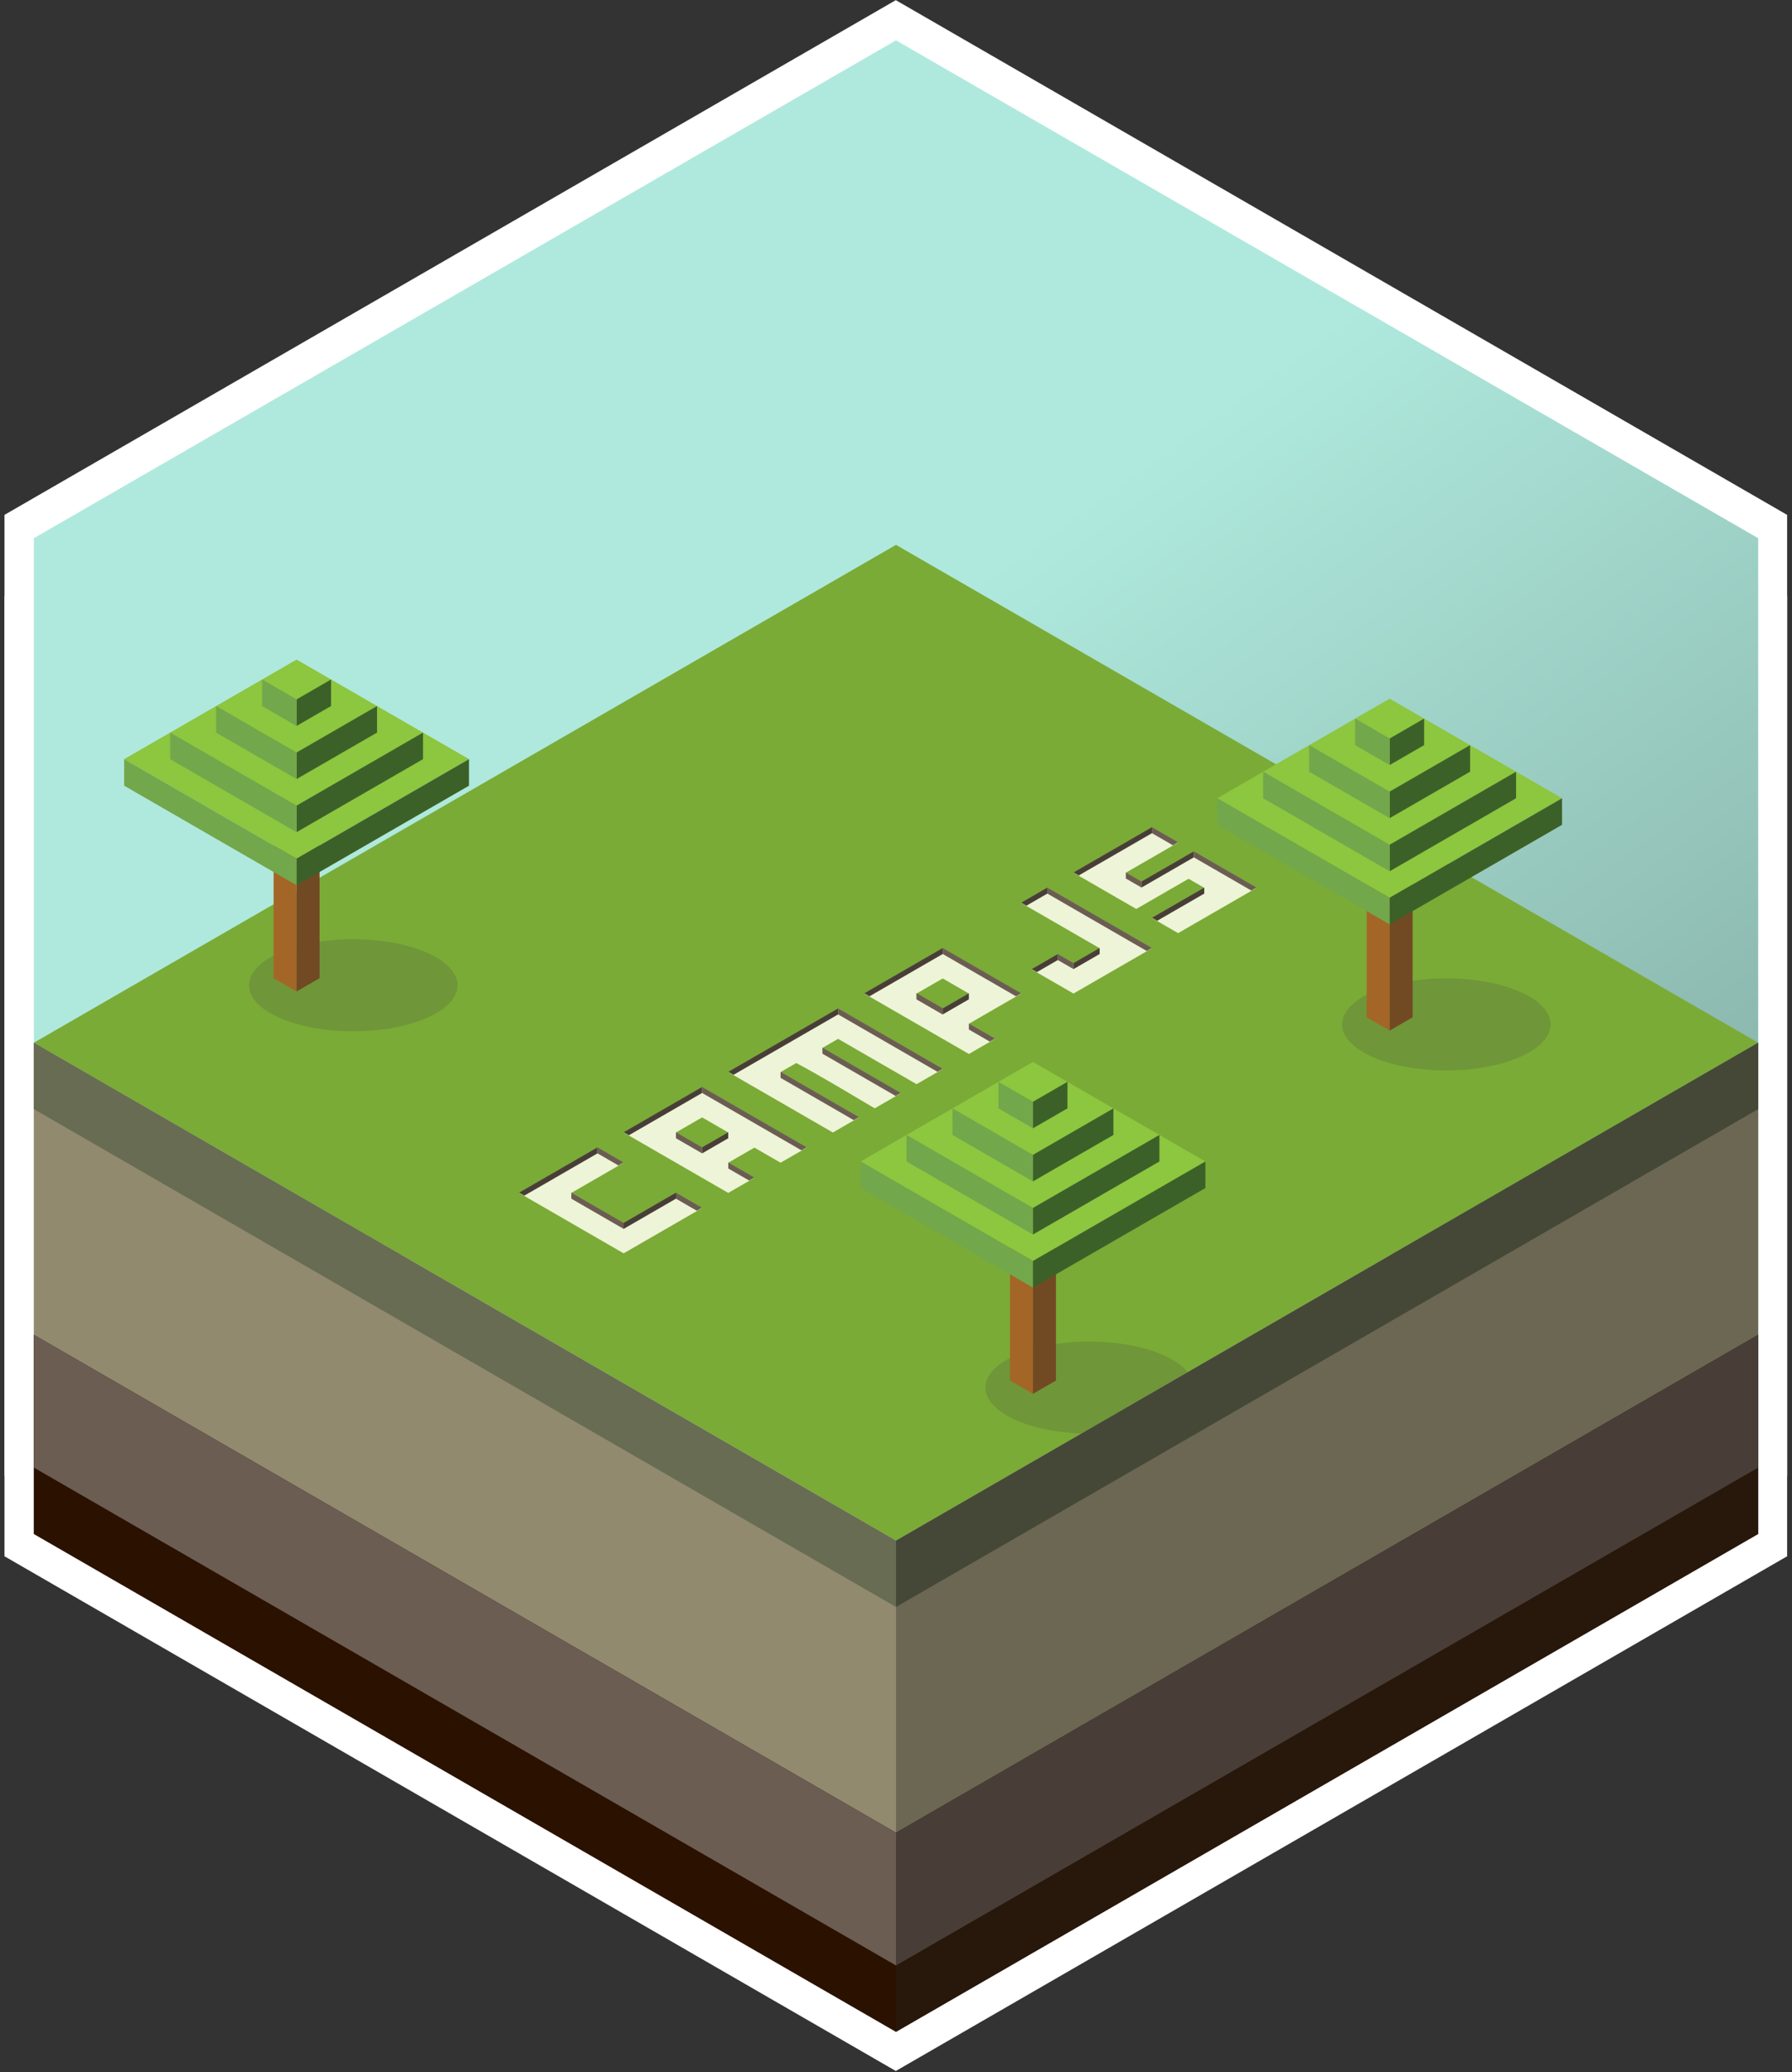 <?xml version="1.0" encoding="UTF-8" standalone="no"?>
<!-- Created with Inkscape (http://www.inkscape.org/) -->

<svg
   xmlns:dc="http://purl.org/dc/elements/1.1/"
   xmlns:cc="http://creativecommons.org/ns#"
   xmlns:rdf="http://www.w3.org/1999/02/22-rdf-syntax-ns#"
   xmlns:svg="http://www.w3.org/2000/svg"
   xmlns="http://www.w3.org/2000/svg"
   xmlns:xlink="http://www.w3.org/1999/xlink"
   xmlns:sodipodi="http://sodipodi.sourceforge.net/DTD/sodipodi-0.dtd"
   xmlns:inkscape="http://www.inkscape.org/namespaces/inkscape"
   width="1.73in"
   height="2in"
   viewBox="0 0 155.7 180"
   id="svg8660"
   version="1.1"
   inkscape:version="0.91 r13725"
   sodipodi:docname="sticker.svg"
   inkscape:export-filename="/home/damo/code/campjs/campjs-vi/src/svg/sticker.png"
   inkscape:export-xdpi="300"
   inkscape:export-ydpi="300">
  <rect x="0" y="0" width="155.7" height="180" fill="#333333" stroke="none"/>
  <defs
     id="defs8662">
    <linearGradient
       inkscape:collect="always"
       id="linearGradient11899">
      <stop
         style="stop-color:#afe9dd;stop-opacity:1"
         offset="0"
         id="stop11901" />
      <stop
         style="stop-color:#6f918a;stop-opacity:1"
         offset="1"
         id="stop11903" />
    </linearGradient>
    <linearGradient
       inkscape:collect="always"
       xlink:href="#linearGradient11899"
       id="linearGradient11905"
       x1="326.458"
       y1="125.395"
       x2="809.222"
       y2="796.005"
       gradientUnits="userSpaceOnUse" />
  </defs>
  <sodipodi:namedview
     id="base"
     pagecolor="#333333"
     bordercolor="#666666"
     borderopacity="1.0"
     inkscape:pageopacity="0"
     inkscape:pageshadow="2"
     inkscape:zoom="2.3527777"
     inkscape:cx="37.657421"
     inkscape:cy="129.47672"
     inkscape:document-units="px"
     inkscape:current-layer="g11031"
     showgrid="false"
     fit-margin-top="0"
     fit-margin-left="0"
     fit-margin-right="0"
     fit-margin-bottom="0"
     units="in"
     inkscape:window-width="1916"
     inkscape:window-height="1030"
     inkscape:window-x="0"
     inkscape:window-y="48"
     inkscape:window-maximized="0">
    <inkscape:grid
       type="xygrid"
       id="grid8978"
       originx="-13.45"
       originy="-12.13" />
  </sodipodi:namedview>
  <g
     inkscape:label="Layer 1"
     inkscape:groupmode="layer"
     id="layer1"
     transform="translate(326.165,-857.375)">
    <g
       transform="matrix(0.153,0,0,0.153,-275.872,878.891)"
       id="g11016">
      <path
         inkscape:connector-curvature="0"
         id="path11014"
         d="m 180,1035.2 -506.165,-292.235 0,-545.505 506.165,292.235 506.165,-292.235 0,545.505 -506.165,292.235 z"
         style="display:inline;fill:#ffffff;fill-opacity:1;fill-rule:evenodd;stroke:none;stroke-width:1px;stroke-linecap:butt;stroke-linejoin:miter;stroke-opacity:1" />
      <path
         style="display:inline;fill:#ffffff;fill-opacity:1;fill-rule:evenodd;stroke:none;stroke-width:1px;stroke-linecap:butt;stroke-linejoin:miter;stroke-opacity:1"
         d="m 180,-140.539 -506.165,292.235 0,545.505 506.165,-292.235 506.165,292.235 0,-545.505 -506.165,-292.235 z"
         id="path10893"
         inkscape:connector-curvature="0" />
    </g>
    <g
       id="g11031"
       transform="matrix(0.16,0,0,0.16,-277.114,875.457)">
      <path
         inkscape:connector-curvature="0"
         id="path8087"
         d="m 180,-91.11 -468.187,270.308 0,504.574 468.187,-270.308 468.187,270.308 0,-504.574 -468.187,-270.308 z"
         style="display:inline;fill:url(#linearGradient11905);fill-opacity:1;fill-rule:evenodd;stroke:none;stroke-width:1px;stroke-linecap:butt;stroke-linejoin:miter;stroke-opacity:1" />
      <path
         inkscape:connector-curvature="0"
         id="path7428"
         d="M 180,723.417 648.187,453.109 180,182.801 -288.187,453.109 Z"
         style="display:inline;fill:#7aab36;fill-opacity:1;fill-rule:evenodd;stroke:none;stroke-width:1px;stroke-linecap:butt;stroke-linejoin:miter;stroke-opacity:1" />
      <g
         id="g7325"
         class="lettering"
         style="display:inline;fill:#eef4d7"
         transform="matrix(0.41,0,0,0.41,-251.964,951.059)">
        <g
           style="fill:#eef4d7"
           id="g4263-0"
           transform="translate(900.666,-1708)" />
        <g
           id="g4178"
           transform="translate(623.538,-1548)"
           style="fill:#eef4d7">
          <path
             inkscape:connector-curvature="0"
             id="path4162"
             transform="translate(-311.769,-527.638)"
             d="m 346.41,1000 -34.641,20 -34.641,20 -34.643,20 34.643,20 34.641,20 34.641,20 34.641,20 34.641,-20 34.643,-20 34.641,-20 -34.641,-20 -34.643,20 -34.641,20 -34.641,-20 -34.641,-20 34.641,-20 34.641,-20 -34.641,-20 z"
             style="fill:#eef4d7;fill-opacity:1;fill-rule:evenodd;stroke:none;stroke-width:1px;stroke-linecap:butt;stroke-linejoin:miter;stroke-opacity:1" />
        </g>
        <g
           id="g4221"
           transform="translate(796.743,-1648)"
           style="fill:#eef4d7;fill-opacity:1">
          <path
             inkscape:connector-curvature="0"
             id="path4162-3"
             transform="translate(-484.974,-427.638)"
             d="m 484.975,920 -34.641,20 -34.643,20 -34.641,20 34.641,20 34.643,20 34.641,20 34.641,20 34.641,-20 -34.641,-20 34.641,-20 34.641,20 34.643,-20 -34.643,-20 -34.641,-20 -34.641,-20 -34.641,-20 z m 0,40 34.641,20 -34.641,20 -34.641,-20 34.641,-20 z"
             style="fill:#eef4d7;fill-opacity:1;fill-rule:evenodd;stroke:none;stroke-width:1px;stroke-linecap:butt;stroke-linejoin:miter;stroke-opacity:1" />
        </g>
        <path
           sodipodi:nodetypes="cccccccccccccccccccccc"
           inkscape:connector-curvature="0"
           style="fill:#eef4d7;fill-opacity:1;fill-rule:evenodd;stroke:none;stroke-width:1px;stroke-linecap:butt;stroke-linejoin:miter;stroke-opacity:1"
           d="m 976.877,-1259.638 -34.641,20 -34.643,20 -34.641,20 -41.569,24 c 46.522,26.86 95.662,55.23 138.564,80 l 34.641,-20 c -34.878,-20.137 -73.074,-42.19 -103.924,-60 l 20.785,-12 c 35.588,18.924 73.97,42.421 103.923,60 l 34.641,-20 c -36.904,-21.306 -64.026,-36.967 -96.995,-56 l -6.928,-4 20.785,-12 34.641,20 34.641,20 34.641,20 34.642,-20 -34.642,-20 -34.641,-20 -34.641,-20 z"
           id="path4211-9" />
        <g
           id="g4336"
           transform="translate(803.672,-1652)"
           style="fill:#eef4d7;fill-opacity:1">
          <g
             id="g4294"
             transform="translate(173.205,-100)"
             style="fill:#eef4d7;fill-opacity:1">
            <path
               inkscape:connector-curvature="0"
               id="path4296"
               transform="translate(-658.179,-327.638)"
               d="m 796.744,740 -34.643,20 -34.641,20 -34.641,20 34.641,20 34.641,20 34.643,20 34.641,20 34.641,-20 -34.641,-20 34.641,-20 34.641,-20 -34.641,-20 -34.641,-20 -34.641,-20 z m 0,40 34.641,20 -34.641,20 -34.643,-20 34.643,-20 z"
               style="fill:#eef4d7;fill-opacity:1;fill-rule:evenodd;stroke:none;stroke-width:1px;stroke-linecap:butt;stroke-linejoin:miter;stroke-opacity:1" />
          </g>
        </g>
        <path
           style="fill:#eef4d7;fill-opacity:1;fill-rule:evenodd;stroke:none;stroke-width:1px;stroke-linecap:butt;stroke-linejoin:miter;stroke-opacity:1"
           d="m 1254.003,-1419.638 -34.641,20 34.641,20 34.643,20 34.641,20 -34.641,20 -20.786,-12 -34.641,20 20.784,12 20.785,12 13.857,8 34.641,-20 34.641,-20 34.641,-20 -34.641,-20 -34.641,-20 -34.641,-20 z"
           id="path4356"
           inkscape:connector-curvature="0"
           sodipodi:nodetypes="cccccccccccccccccc" />
        <g
           id="g4405"
           transform="translate(803.671,-1652)"
           style="fill:#eef4d7;fill-opacity:1">
          <path
             inkscape:connector-curvature="0"
             style="fill:#eef4d7;fill-opacity:1;fill-rule:evenodd;stroke:none;stroke-width:1px;stroke-linecap:butt;stroke-linejoin:miter;stroke-opacity:1"
             d="m 1073.871,580 -34.641,20 -34.641,20 -34.641,20 34.641,20 20.785,12 27.711,16 34.643,-20 34.641,-20 20.785,12 -34.643,20 -34.641,20 34.641,20 34.643,-20 34.641,-20 34.641,-20 -34.641,-20 -20.785,-12 -27.713,-16 -34.641,20 -34.641,20 -20.785,-12 34.641,-20 34.641,-20 -34.641,-20 z"
             transform="translate(-484.974,-427.638)"
             id="path4352" />
        </g>
        <g
           style="fill:#eef4d7"
           id="g4410-2"
           transform="translate(900.666,-1588)" />
        <g
           style="fill:#eef4d7"
           id="g4484-8"
           transform="translate(796.743,-1648)" />
      </g>
      <g
         id="g7341"
         class="lettering-shadow-right"
         style="display:inline"
         transform="matrix(0.41,0,0,0.41,-251.964,152.38)">
        <g
           style="display:inline;opacity:1"
           id="g62886">
          <path
             sodipodi:nodetypes="ccccc"
             inkscape:connector-curvature="0"
             id="path7857"
             d="m 1080.799,668 0,8 34.641,20 0,-8 z"
             style="fill:#6c5d53;fill-opacity:1;fill-rule:evenodd;stroke:none;stroke-width:1px;stroke-linecap:butt;stroke-linejoin:miter;stroke-opacity:1" />
          <path
             style="fill:#6c5d53;fill-opacity:1;fill-rule:evenodd;stroke:none;stroke-width:1px;stroke-linecap:butt;stroke-linejoin:miter;stroke-opacity:1"
             d="m 1392.568,448 0,8 27.713,16 6.928,-4 z"
             id="path7873"
             inkscape:connector-curvature="0"
             sodipodi:nodetypes="ccccc" />
          <path
             sodipodi:nodetypes="ccccc"
             inkscape:connector-curvature="0"
             id="path7875"
             d="m 1447.994,480 0,8 76.21,44 6.928,-4 z"
             style="fill:#6c5d53;fill-opacity:1;fill-rule:evenodd;stroke:none;stroke-width:1px;stroke-linecap:butt;stroke-linejoin:miter;stroke-opacity:1" />
          <path
             style="fill:#6c5d53;fill-opacity:1;fill-rule:evenodd;stroke:none;stroke-width:1px;stroke-linecap:butt;stroke-linejoin:miter;stroke-opacity:1"
             d="m 1357.927,508 0,8 20.785,12 0,-8 z"
             id="path7879"
             inkscape:connector-curvature="0"
             sodipodi:nodetypes="ccccc" />
          <path
             style="fill:#6c5d53;fill-opacity:1;fill-rule:evenodd;stroke:none;stroke-width:1px;stroke-linecap:butt;stroke-linejoin:miter;stroke-opacity:1"
             d="m 1254.004,528 0,8 131.636,76 6.928,-4 z"
             id="path7849"
             inkscape:connector-curvature="0"
             sodipodi:nodetypes="ccccc" />
          <path
             style="fill:#6c5d53;fill-opacity:1;fill-rule:evenodd;stroke:none;stroke-width:1px;stroke-linecap:butt;stroke-linejoin:miter;stroke-opacity:1"
             d="m 1267.861,616 0,8 20.785,12 0,-8 z"
             id="path7865"
             inkscape:connector-curvature="0"
             sodipodi:nodetypes="ccccc" />
          <path
             sodipodi:nodetypes="ccccc"
             inkscape:connector-curvature="0"
             id="path7851"
             d="m 1115.44,608 0,8 96.995,56 6.928,-4 z"
             style="fill:#6c5d53;fill-opacity:1;fill-rule:evenodd;stroke:none;stroke-width:1px;stroke-linecap:butt;stroke-linejoin:miter;stroke-opacity:1" />
          <path
             style="fill:#6c5d53;fill-opacity:1;fill-rule:evenodd;stroke:none;stroke-width:1px;stroke-linecap:butt;stroke-linejoin:miter;stroke-opacity:1"
             d="m 1150.081,708 0,8 27.713,16 6.928,-4 z"
             id="path7859"
             inkscape:connector-curvature="0"
             sodipodi:nodetypes="ccccc" />
          <path
             sodipodi:nodetypes="ccccc"
             inkscape:connector-curvature="0"
             id="path7839"
             d="m 976.876,688 0,8 131.636,76 6.928,-4 z"
             style="fill:#6c5d53;fill-opacity:1;fill-rule:evenodd;stroke:none;stroke-width:1px;stroke-linecap:butt;stroke-linejoin:miter;stroke-opacity:1" />
          <path
             style="fill:#6c5d53;fill-opacity:1;fill-rule:evenodd;stroke:none;stroke-width:1px;stroke-linecap:butt;stroke-linejoin:miter;stroke-opacity:1"
             d="m 900.666,772 0,8 96.995,56 6.928,-4 z"
             id="path7843"
             inkscape:connector-curvature="0"
             sodipodi:nodetypes="ccccc" />
          <path
             sodipodi:nodetypes="ccccc"
             inkscape:connector-curvature="0"
             id="path7845"
             d="m 956.091,740 0,8 96.995,56 6.928,-4 z"
             style="fill:#6c5d53;fill-opacity:1;fill-rule:evenodd;stroke:none;stroke-width:1px;stroke-linecap:butt;stroke-linejoin:miter;stroke-opacity:1" />
          <path
             style="fill:#6c5d53;fill-opacity:1;fill-rule:evenodd;stroke:none;stroke-width:1px;stroke-linecap:butt;stroke-linejoin:miter;stroke-opacity:1"
             d="m 796.743,792 0,8 131.636,76 6.928,-4 z"
             id="path7829"
             inkscape:connector-curvature="0"
             sodipodi:nodetypes="ccccc" />
          <path
             sodipodi:nodetypes="ccccc"
             inkscape:connector-curvature="0"
             id="path7833"
             d="m 762.102,852 0,8 34.641,20 0,-8 z"
             style="fill:#6c5d53;fill-opacity:1;fill-rule:evenodd;stroke:none;stroke-width:1px;stroke-linecap:butt;stroke-linejoin:miter;stroke-opacity:1" />
          <path
             style="fill:#6c5d53;fill-opacity:1;fill-rule:evenodd;stroke:none;stroke-width:1px;stroke-linecap:butt;stroke-linejoin:miter;stroke-opacity:1"
             d="m 831.384,892 0,8 27.713,16 6.928,-4 z"
             id="path7837"
             inkscape:connector-curvature="0"
             sodipodi:nodetypes="ccccc" />
          <path
             sodipodi:nodetypes="ccccc"
             inkscape:connector-curvature="0"
             id="path4622"
             d="m 658.179,872 0,8 27.713,16 6.928,-4 z"
             style="fill:#6c5d53;fill-opacity:1;fill-rule:evenodd;stroke:none;stroke-width:1px;stroke-linecap:butt;stroke-linejoin:miter;stroke-opacity:1" />
          <path
             style="fill:#6c5d53;fill-opacity:1;fill-rule:evenodd;stroke:none;stroke-width:1px;stroke-linecap:butt;stroke-linejoin:miter;stroke-opacity:1"
             d="m 623.538,932 0,8 69.282,40 0,-8 z"
             id="path4628"
             inkscape:connector-curvature="0"
             sodipodi:nodetypes="ccccc" />
          <path
             sodipodi:nodetypes="ccccc"
             inkscape:connector-curvature="0"
             id="path4630"
             d="m 762.102,932 0,8 27.713,16 6.928,-4 z"
             style="fill:#6c5d53;fill-opacity:1;fill-rule:evenodd;stroke:none;stroke-width:1px;stroke-linecap:butt;stroke-linejoin:miter;stroke-opacity:1" />
          <path
             style="fill:#6c5d53;fill-opacity:1;fill-rule:evenodd;stroke:none;stroke-width:1px;stroke-linecap:butt;stroke-linejoin:miter;stroke-opacity:1"
             d="m 1080.799,668 0,8 34.641,20 0,-8 z"
             id="path7855"
             inkscape:connector-curvature="0"
             sodipodi:nodetypes="ccccc" />
        </g>
      </g>
      <g
         id="g7362"
         class="lettering-shadow-top"
         style="display:inline"
         transform="matrix(0.41,0,0,0.41,-251.964,152.38)">
        <path
           sodipodi:nodetypes="ccccc"
           inkscape:connector-curvature="0"
           id="path7871"
           d="m 1392.568,456 0,-8 -103.923,60 6.928,4 z"
           style="fill:#483e37;fill-opacity:1;fill-rule:evenodd;stroke:none;stroke-width:1px;stroke-linecap:butt;stroke-linejoin:miter;stroke-opacity:1" />
        <path
           style="fill:#483e37;fill-opacity:1;fill-rule:evenodd;stroke:none;stroke-width:1px;stroke-linecap:butt;stroke-linejoin:miter;stroke-opacity:1"
           d="m 1447.994,488 0,-8 -69.282,40 0,8 z"
           id="path7877"
           inkscape:connector-curvature="0"
           sodipodi:nodetypes="ccccc" />
        <path
           style="fill:#483e37;fill-opacity:1;fill-rule:evenodd;stroke:none;stroke-width:1px;stroke-linecap:butt;stroke-linejoin:miter;stroke-opacity:1"
           d="m 1461.85,536 0,-8 -69.282,40 6.928,4 z"
           id="path7881"
           inkscape:connector-curvature="0"
           sodipodi:nodetypes="ccccc" />
        <path
           sodipodi:nodetypes="ccccc"
           inkscape:connector-curvature="0"
           id="path7863"
           d="m 1323.286,616 0,-8 -34.641,20 0,8 z"
           style="fill:#483e37;fill-opacity:1;fill-rule:evenodd;stroke:none;stroke-width:1px;stroke-linecap:butt;stroke-linejoin:miter;stroke-opacity:1" />
        <path
           style="fill:#483e37;fill-opacity:1;fill-rule:evenodd;stroke:none;stroke-width:1px;stroke-linecap:butt;stroke-linejoin:miter;stroke-opacity:1"
           d="m 1267.86,624 0,-8 -34.641,20 6.928,4 z"
           id="path7867"
           inkscape:connector-curvature="0"
           sodipodi:nodetypes="ccccc" />
        <path
           sodipodi:nodetypes="ccccc"
           inkscape:connector-curvature="0"
           id="path7869"
           d="m 1254.004,536 0,-8 -34.641,20 6.928,4 z"
           style="fill:#483e37;fill-opacity:1;fill-rule:evenodd;stroke:none;stroke-width:1px;stroke-linecap:butt;stroke-linejoin:miter;stroke-opacity:1" />
        <path
           style="fill:#483e37;fill-opacity:1;fill-rule:evenodd;stroke:none;stroke-width:1px;stroke-linecap:butt;stroke-linejoin:miter;stroke-opacity:1"
           d="m 1115.44,616 0,-8 -103.923,60 6.928,4 z"
           id="path7853"
           inkscape:connector-curvature="0"
           sodipodi:nodetypes="ccccc" />
        <path
           style="fill:#483e37;fill-opacity:1;fill-rule:evenodd;stroke:none;stroke-width:1px;stroke-linecap:butt;stroke-linejoin:miter;stroke-opacity:1"
           d="m 1150.081,676 0,-8 -34.641,20 0,8 z"
           id="path7861"
           inkscape:connector-curvature="0"
           sodipodi:nodetypes="ccccc" />
        <path
           sodipodi:nodetypes="ccccc"
           inkscape:connector-curvature="0"
           id="path7847"
           d="m 976.876,696 0,-8 -145.492,84 6.928,4 z"
           style="fill:#483e37;fill-opacity:1;fill-rule:evenodd;stroke:none;stroke-width:1px;stroke-linecap:butt;stroke-linejoin:miter;stroke-opacity:1" />
        <path
           style="fill:#483e37;fill-opacity:1;fill-rule:evenodd;stroke:none;stroke-width:1px;stroke-linecap:butt;stroke-linejoin:miter;stroke-opacity:1"
           d="m 796.743,800 0,-8 -103.923,60 6.928,4 z"
           id="path7831"
           inkscape:connector-curvature="0"
           sodipodi:nodetypes="ccccc" />
        <path
           sodipodi:nodetypes="ccccc"
           inkscape:connector-curvature="0"
           id="path7835"
           d="m 831.384,860 0,-8 -34.641,20 0,8 z"
           style="fill:#483e37;fill-opacity:1;fill-rule:evenodd;stroke:none;stroke-width:1px;stroke-linecap:butt;stroke-linejoin:miter;stroke-opacity:1" />
        <path
           sodipodi:nodetypes="ccccc"
           inkscape:connector-curvature="0"
           id="path4632"
           d="m 658.179,880 0,-8 -103.923,60 6.928,4 z"
           style="fill:#483e37;fill-opacity:1;fill-rule:evenodd;stroke:none;stroke-width:1px;stroke-linecap:butt;stroke-linejoin:miter;stroke-opacity:1" />
        <path
           style="fill:#483e37;fill-opacity:1;fill-rule:evenodd;stroke:none;stroke-width:1px;stroke-linecap:butt;stroke-linejoin:miter;stroke-opacity:1"
           d="m 762.102,940 0,-8 -69.282,40 0,8 z"
           id="path4640"
           inkscape:connector-curvature="0"
           sodipodi:nodetypes="ccccc" />
      </g>
      <path
         inkscape:connector-curvature="0"
         id="path7430"
         d="m 648.187,453.109 0,266.704 -468.187,270.308 3e-5,-266.704 z"
         style="display:inline;fill:#6c6753;fill-opacity:1;fill-rule:evenodd;stroke:none;stroke-width:1px;stroke-linecap:butt;stroke-linejoin:miter;stroke-opacity:1"
         sodipodi:nodetypes="ccccc" />
      <path
         inkscape:connector-curvature="0"
         id="path7432"
         d="m -288.187,453.109 0,266.704 468.187,270.308 0,-266.704 z"
         style="display:inline;fill:#918a6f;fill-opacity:1;fill-rule:evenodd;stroke:none;stroke-width:1px;stroke-linecap:butt;stroke-linejoin:miter;stroke-opacity:1"
         sodipodi:nodetypes="ccccc" />
      <g
         transform="matrix(0.901,0,0,0.901,-863.38,-25.221)"
         id="g8162"
         style="display:inline">
        <ellipse
           style="display:inline;opacity:1;fill:#414141;fill-opacity:0.2;stroke:none;stroke-width:4;stroke-miterlimit:4;stroke-dasharray:none"
           id="path5786-7"
           cx="830.922"
           cy="496.267"
           rx="62.816"
           ry="27.733" />
        <g
           transform="translate(-311.769,-1380)"
           style="display:inline"
           id="g5701-8">
          <g
             transform="translate(90.067,-588)"
             id="g5635-6">
            <path
               style="fill:#a46626;fill-opacity:1;fill-rule:evenodd;stroke:none;stroke-width:1px;stroke-linecap:butt;stroke-linejoin:miter;stroke-opacity:1"
               d="m 1004.59,2460 13.856,8 0,-120 -13.856,-8 z"
               id="path5611-4"
               inkscape:connector-curvature="0" />
            <path
               inkscape:connector-curvature="0"
               id="path5613-7"
               d="m 1032.302,2460 -13.856,8 0,-120 13.856,-8 z"
               style="fill:#714a23;fill-opacity:1;fill-rule:evenodd;stroke:none;stroke-width:1px;stroke-linecap:butt;stroke-linejoin:miter;stroke-opacity:1" />
          </g>
          <g
             transform="translate(6.928,-28)"
             id="g5647-3">
            <g
               transform="matrix(-1,0,0,1,2106.174,-584)"
               id="g5664-9">
              <g
                 style="display:inline"
                 id="g5621-6"
                 transform="translate(-13.856,24)">
                <path
                   inkscape:connector-curvature="0"
                   id="path5615-1"
                   d="m 914.523,2328 103.923,60 103.923,-60 -103.923,-60 z"
                   style="fill:#8dc63f;fill-opacity:1;fill-rule:evenodd;stroke:none;stroke-width:1px;stroke-linecap:butt;stroke-linejoin:miter;stroke-opacity:1" />
                <path
                   inkscape:connector-curvature="0"
                   id="path5617-6"
                   d="m 914.523,2344 0,-16 103.923,60 0,16 z"
                   style="fill:#3c6128;fill-opacity:1;fill-rule:evenodd;stroke:none;stroke-width:1px;stroke-linecap:butt;stroke-linejoin:miter;stroke-opacity:1" />
                <path
                   style="fill:#72a74b;fill-opacity:1;fill-rule:evenodd;stroke:none;stroke-width:1px;stroke-linecap:butt;stroke-linejoin:miter;stroke-opacity:1"
                   d="m 1122.369,2344 0,-16 -103.923,60 0,16 z"
                   id="path5619-3"
                   inkscape:connector-curvature="0" />
              </g>
              <g
                 style="display:inline"
                 id="g5643-2"
                 transform="translate(6.4953144e-6,32)">
                <path
                   inkscape:connector-curvature="0"
                   id="path5639-9"
                   d="m 928.379,2320 76.21,44 0,-16 -76.21,-44 z"
                   style="fill:#3c6128;fill-opacity:1;fill-rule:evenodd;stroke:none;stroke-width:1px;stroke-linecap:butt;stroke-linejoin:miter;stroke-opacity:1" />
                <path
                   style="fill:#72a74b;fill-opacity:1;fill-rule:evenodd;stroke:none;stroke-width:1px;stroke-linecap:butt;stroke-linejoin:miter;stroke-opacity:1"
                   d="m 1080.8,2320 -76.21,44 0,-16 76.21,-44 z"
                   id="path5641-5"
                   inkscape:connector-curvature="0" />
              </g>
              <path
                 style="fill:#3c6128;fill-opacity:1;fill-rule:evenodd;stroke:none;stroke-width:1px;stroke-linecap:butt;stroke-linejoin:miter;stroke-opacity:1"
                 d="m 956.092,2336 48.497,28 0,-16 -48.497,-28 z"
                 id="path5649-5"
                 inkscape:connector-curvature="0"
                 sodipodi:nodetypes="ccccc" />
              <path
                 inkscape:connector-curvature="0"
                 id="path5651-8"
                 d="m 1053.087,2336 -48.497,28 0,-16 48.497,-28 z"
                 style="fill:#72a74b;fill-opacity:1;fill-rule:evenodd;stroke:none;stroke-width:1px;stroke-linecap:butt;stroke-linejoin:miter;stroke-opacity:1"
                 sodipodi:nodetypes="ccccc" />
              <path
                 sodipodi:nodetypes="ccccc"
                 inkscape:connector-curvature="0"
                 id="path5653-8"
                 d="m 983.805,2320 20.785,12 0,-16 -20.785,-12 z"
                 style="fill:#3c6128;fill-opacity:1;fill-rule:evenodd;stroke:none;stroke-width:1px;stroke-linecap:butt;stroke-linejoin:miter;stroke-opacity:1" />
              <path
                 sodipodi:nodetypes="ccccc"
                 style="fill:#72a74b;fill-opacity:1;fill-rule:evenodd;stroke:none;stroke-width:1px;stroke-linecap:butt;stroke-linejoin:miter;stroke-opacity:1"
                 d="m 1025.374,2320 -20.785,12 0,-16 20.785,-12 z"
                 id="path5655-5"
                 inkscape:connector-curvature="0" />
            </g>
          </g>
        </g>
      </g>
      <g
         id="g8390"
         transform="matrix(0.901,0,0,0.901,-463.494,193.222)"
         style="display:inline">
        <path
           id="ellipse8392"
           transform="translate(-117.205,44.435)"
           d="m 948.127,424.098 a 62.816,27.733 0 0 0 -62.814,27.734 62.816,27.733 0 0 0 57.867,27.623 l 64.027,-36.967 a 62.816,27.733 0 0 0 -59.08,-18.391 z"
           style="display:inline;opacity:1;fill:#414141;fill-opacity:0.2;stroke:none;stroke-width:4;stroke-miterlimit:4;stroke-dasharray:none"
           inkscape:connector-curvature="0" />
        <g
           id="g8394"
           style="display:inline"
           transform="translate(-311.769,-1380)">
          <g
             id="g8396"
             transform="translate(90.067,-588)">
            <path
               inkscape:connector-curvature="0"
               id="path8398"
               d="m 1004.59,2460 13.856,8 0,-120 -13.856,-8 z"
               style="fill:#a46626;fill-opacity:1;fill-rule:evenodd;stroke:none;stroke-width:1px;stroke-linecap:butt;stroke-linejoin:miter;stroke-opacity:1" />
            <path
               style="fill:#714a23;fill-opacity:1;fill-rule:evenodd;stroke:none;stroke-width:1px;stroke-linecap:butt;stroke-linejoin:miter;stroke-opacity:1"
               d="m 1032.302,2460 -13.856,8 0,-120 13.856,-8 z"
               id="path8400"
               inkscape:connector-curvature="0" />
          </g>
          <g
             id="g8402"
             transform="translate(6.928,-28)">
            <g
               id="g8404"
               transform="matrix(-1,0,0,1,2106.174,-584)">
              <g
                 transform="translate(-13.856,24)"
                 id="g8406"
                 style="display:inline">
                <path
                   style="fill:#8dc63f;fill-opacity:1;fill-rule:evenodd;stroke:none;stroke-width:1px;stroke-linecap:butt;stroke-linejoin:miter;stroke-opacity:1"
                   d="m 914.523,2328 103.923,60 103.923,-60 -103.923,-60 z"
                   id="path8408"
                   inkscape:connector-curvature="0" />
                <path
                   style="fill:#3c6128;fill-opacity:1;fill-rule:evenodd;stroke:none;stroke-width:1px;stroke-linecap:butt;stroke-linejoin:miter;stroke-opacity:1"
                   d="m 914.523,2344 0,-16 103.923,60 0,16 z"
                   id="path8410"
                   inkscape:connector-curvature="0" />
                <path
                   inkscape:connector-curvature="0"
                   id="path8412"
                   d="m 1122.369,2344 0,-16 -103.923,60 0,16 z"
                   style="fill:#72a74b;fill-opacity:1;fill-rule:evenodd;stroke:none;stroke-width:1px;stroke-linecap:butt;stroke-linejoin:miter;stroke-opacity:1" />
              </g>
              <g
                 transform="translate(6.4953144e-6,32)"
                 id="g8414"
                 style="display:inline">
                <path
                   style="fill:#3c6128;fill-opacity:1;fill-rule:evenodd;stroke:none;stroke-width:1px;stroke-linecap:butt;stroke-linejoin:miter;stroke-opacity:1"
                   d="m 928.379,2320 76.21,44 0,-16 -76.21,-44 z"
                   id="path8416"
                   inkscape:connector-curvature="0" />
                <path
                   inkscape:connector-curvature="0"
                   id="path8418"
                   d="m 1080.8,2320 -76.21,44 0,-16 76.21,-44 z"
                   style="fill:#72a74b;fill-opacity:1;fill-rule:evenodd;stroke:none;stroke-width:1px;stroke-linecap:butt;stroke-linejoin:miter;stroke-opacity:1" />
              </g>
              <path
                 sodipodi:nodetypes="ccccc"
                 inkscape:connector-curvature="0"
                 id="path8420"
                 d="m 956.092,2336 48.497,28 0,-16 -48.497,-28 z"
                 style="fill:#3c6128;fill-opacity:1;fill-rule:evenodd;stroke:none;stroke-width:1px;stroke-linecap:butt;stroke-linejoin:miter;stroke-opacity:1" />
              <path
                 sodipodi:nodetypes="ccccc"
                 style="fill:#72a74b;fill-opacity:1;fill-rule:evenodd;stroke:none;stroke-width:1px;stroke-linecap:butt;stroke-linejoin:miter;stroke-opacity:1"
                 d="m 1053.087,2336 -48.497,28 0,-16 48.497,-28 z"
                 id="path8422"
                 inkscape:connector-curvature="0" />
              <path
                 style="fill:#3c6128;fill-opacity:1;fill-rule:evenodd;stroke:none;stroke-width:1px;stroke-linecap:butt;stroke-linejoin:miter;stroke-opacity:1"
                 d="m 983.805,2320 20.785,12 0,-16 -20.785,-12 z"
                 id="path8424"
                 inkscape:connector-curvature="0"
                 sodipodi:nodetypes="ccccc" />
              <path
                 inkscape:connector-curvature="0"
                 id="path8426"
                 d="m 1025.374,2320 -20.785,12 0,-16 20.785,-12 z"
                 style="fill:#72a74b;fill-opacity:1;fill-rule:evenodd;stroke:none;stroke-width:1px;stroke-linecap:butt;stroke-linejoin:miter;stroke-opacity:1"
                 sodipodi:nodetypes="ccccc" />
            </g>
          </g>
        </g>
      </g>
      <g
         id="g8220"
         transform="matrix(0.901,0,0,0.901,-269.811,-3.986)"
         style="display:inline">
        <ellipse
           ry="27.733"
           rx="62.816"
           cy="496.267"
           cx="830.922"
           id="ellipse8222"
           style="display:inline;opacity:1;fill:#414141;fill-opacity:0.2;stroke:none;stroke-width:4;stroke-miterlimit:4;stroke-dasharray:none" />
        <g
           id="g8224"
           style="display:inline"
           transform="translate(-311.769,-1380)">
          <g
             id="g8226"
             transform="translate(90.067,-588)">
            <path
               inkscape:connector-curvature="0"
               id="path8228"
               d="m 1004.59,2460 13.856,8 0,-120 -13.856,-8 z"
               style="fill:#a46626;fill-opacity:1;fill-rule:evenodd;stroke:none;stroke-width:1px;stroke-linecap:butt;stroke-linejoin:miter;stroke-opacity:1" />
            <path
               style="fill:#714a23;fill-opacity:1;fill-rule:evenodd;stroke:none;stroke-width:1px;stroke-linecap:butt;stroke-linejoin:miter;stroke-opacity:1"
               d="m 1032.302,2460 -13.856,8 0,-120 13.856,-8 z"
               id="path8230"
               inkscape:connector-curvature="0" />
          </g>
          <g
             id="g8232"
             transform="translate(6.928,-28)">
            <g
               id="g8234"
               transform="matrix(-1,0,0,1,2106.174,-584)">
              <g
                 transform="translate(-13.856,24)"
                 id="g8236"
                 style="display:inline">
                <path
                   style="fill:#8dc63f;fill-opacity:1;fill-rule:evenodd;stroke:none;stroke-width:1px;stroke-linecap:butt;stroke-linejoin:miter;stroke-opacity:1"
                   d="m 914.523,2328 103.923,60 103.923,-60 -103.923,-60 z"
                   id="path8238"
                   inkscape:connector-curvature="0" />
                <path
                   style="fill:#3c6128;fill-opacity:1;fill-rule:evenodd;stroke:none;stroke-width:1px;stroke-linecap:butt;stroke-linejoin:miter;stroke-opacity:1"
                   d="m 914.523,2344 0,-16 103.923,60 0,16 z"
                   id="path8240"
                   inkscape:connector-curvature="0" />
                <path
                   inkscape:connector-curvature="0"
                   id="path8242"
                   d="m 1122.369,2344 0,-16 -103.923,60 0,16 z"
                   style="fill:#72a74b;fill-opacity:1;fill-rule:evenodd;stroke:none;stroke-width:1px;stroke-linecap:butt;stroke-linejoin:miter;stroke-opacity:1" />
              </g>
              <g
                 transform="translate(6.4953144e-6,32)"
                 id="g8244"
                 style="display:inline">
                <path
                   style="fill:#3c6128;fill-opacity:1;fill-rule:evenodd;stroke:none;stroke-width:1px;stroke-linecap:butt;stroke-linejoin:miter;stroke-opacity:1"
                   d="m 928.379,2320 76.21,44 0,-16 -76.21,-44 z"
                   id="path8246"
                   inkscape:connector-curvature="0" />
                <path
                   inkscape:connector-curvature="0"
                   id="path8248"
                   d="m 1080.8,2320 -76.21,44 0,-16 76.21,-44 z"
                   style="fill:#72a74b;fill-opacity:1;fill-rule:evenodd;stroke:none;stroke-width:1px;stroke-linecap:butt;stroke-linejoin:miter;stroke-opacity:1" />
              </g>
              <path
                 sodipodi:nodetypes="ccccc"
                 inkscape:connector-curvature="0"
                 id="path8250"
                 d="m 956.092,2336 48.497,28 0,-16 -48.497,-28 z"
                 style="fill:#3c6128;fill-opacity:1;fill-rule:evenodd;stroke:none;stroke-width:1px;stroke-linecap:butt;stroke-linejoin:miter;stroke-opacity:1" />
              <path
                 sodipodi:nodetypes="ccccc"
                 style="fill:#72a74b;fill-opacity:1;fill-rule:evenodd;stroke:none;stroke-width:1px;stroke-linecap:butt;stroke-linejoin:miter;stroke-opacity:1"
                 d="m 1053.087,2336 -48.497,28 0,-16 48.497,-28 z"
                 id="path8252"
                 inkscape:connector-curvature="0" />
              <path
                 style="fill:#3c6128;fill-opacity:1;fill-rule:evenodd;stroke:none;stroke-width:1px;stroke-linecap:butt;stroke-linejoin:miter;stroke-opacity:1"
                 d="m 983.805,2320 20.785,12 0,-16 -20.785,-12 z"
                 id="path8254"
                 inkscape:connector-curvature="0"
                 sodipodi:nodetypes="ccccc" />
              <path
                 inkscape:connector-curvature="0"
                 id="path8256"
                 d="m 1025.374,2320 -20.785,12 0,-16 20.785,-12 z"
                 style="fill:#72a74b;fill-opacity:1;fill-rule:evenodd;stroke:none;stroke-width:1px;stroke-linecap:butt;stroke-linejoin:miter;stroke-opacity:1"
                 sodipodi:nodetypes="ccccc" />
            </g>
          </g>
        </g>
      </g>
      <path
         sodipodi:nodetypes="ccccc"
         inkscape:connector-curvature="0"
         id="path10337"
         d="m -288.187,611.69 468.187,270.308 0,108.123 -468.187,-270.308 z"
         style="display:inline;fill:#2b1100;fill-rule:evenodd;stroke:none;stroke-width:1px;stroke-linecap:butt;stroke-linejoin:miter;stroke-opacity:1" />
      <path
         sodipodi:nodetypes="ccccc"
         style="display:inline;fill:#28170b;fill-rule:evenodd;stroke:none;stroke-width:1px;stroke-linecap:butt;stroke-linejoin:miter;stroke-opacity:1"
         d="m 648.187,611.69 -468.187,270.308 0,108.123 468.187,-270.308 z"
         id="path10339"
         inkscape:connector-curvature="0" />
      <path
         sodipodi:nodetypes="ccccc"
         inkscape:connector-curvature="0"
         id="path10341"
         d="m -288.187,611.69 0,72.082 468.187,270.308 0,-72.082 z"
         style="display:inline;fill:#6c5d53;fill-rule:evenodd;stroke:none;stroke-width:1px;stroke-linecap:butt;stroke-linejoin:miter;stroke-opacity:1" />
      <path
         sodipodi:nodetypes="ccccc"
         style="display:inline;fill:#483e37;fill-rule:evenodd;stroke:none;stroke-width:1px;stroke-linecap:butt;stroke-linejoin:miter;stroke-opacity:1"
         d="m 648.187,611.69 0,72.082 -468.187,270.308 0,-72.082 z"
         id="path10343"
         inkscape:connector-curvature="0" />
      <path
         inkscape:connector-curvature="0"
         id="path10350"
         d="m 648.187,453.109 0,36.041 -468.187,270.308 0,-36.041 z"
         style="display:inline;fill:#454837;fill-rule:evenodd;stroke:none;stroke-width:1px;stroke-linecap:butt;stroke-linejoin:miter;stroke-opacity:1" />
      <path
         style="display:inline;fill:#676c53;fill-rule:evenodd;stroke:none;stroke-width:1px;stroke-linecap:butt;stroke-linejoin:miter;stroke-opacity:1"
         d="m -288.187,453.109 0,36.041 468.187,270.308 0,-36.041 z"
         id="path10352"
         inkscape:connector-curvature="0" />
    </g>
  </g>
</svg>
